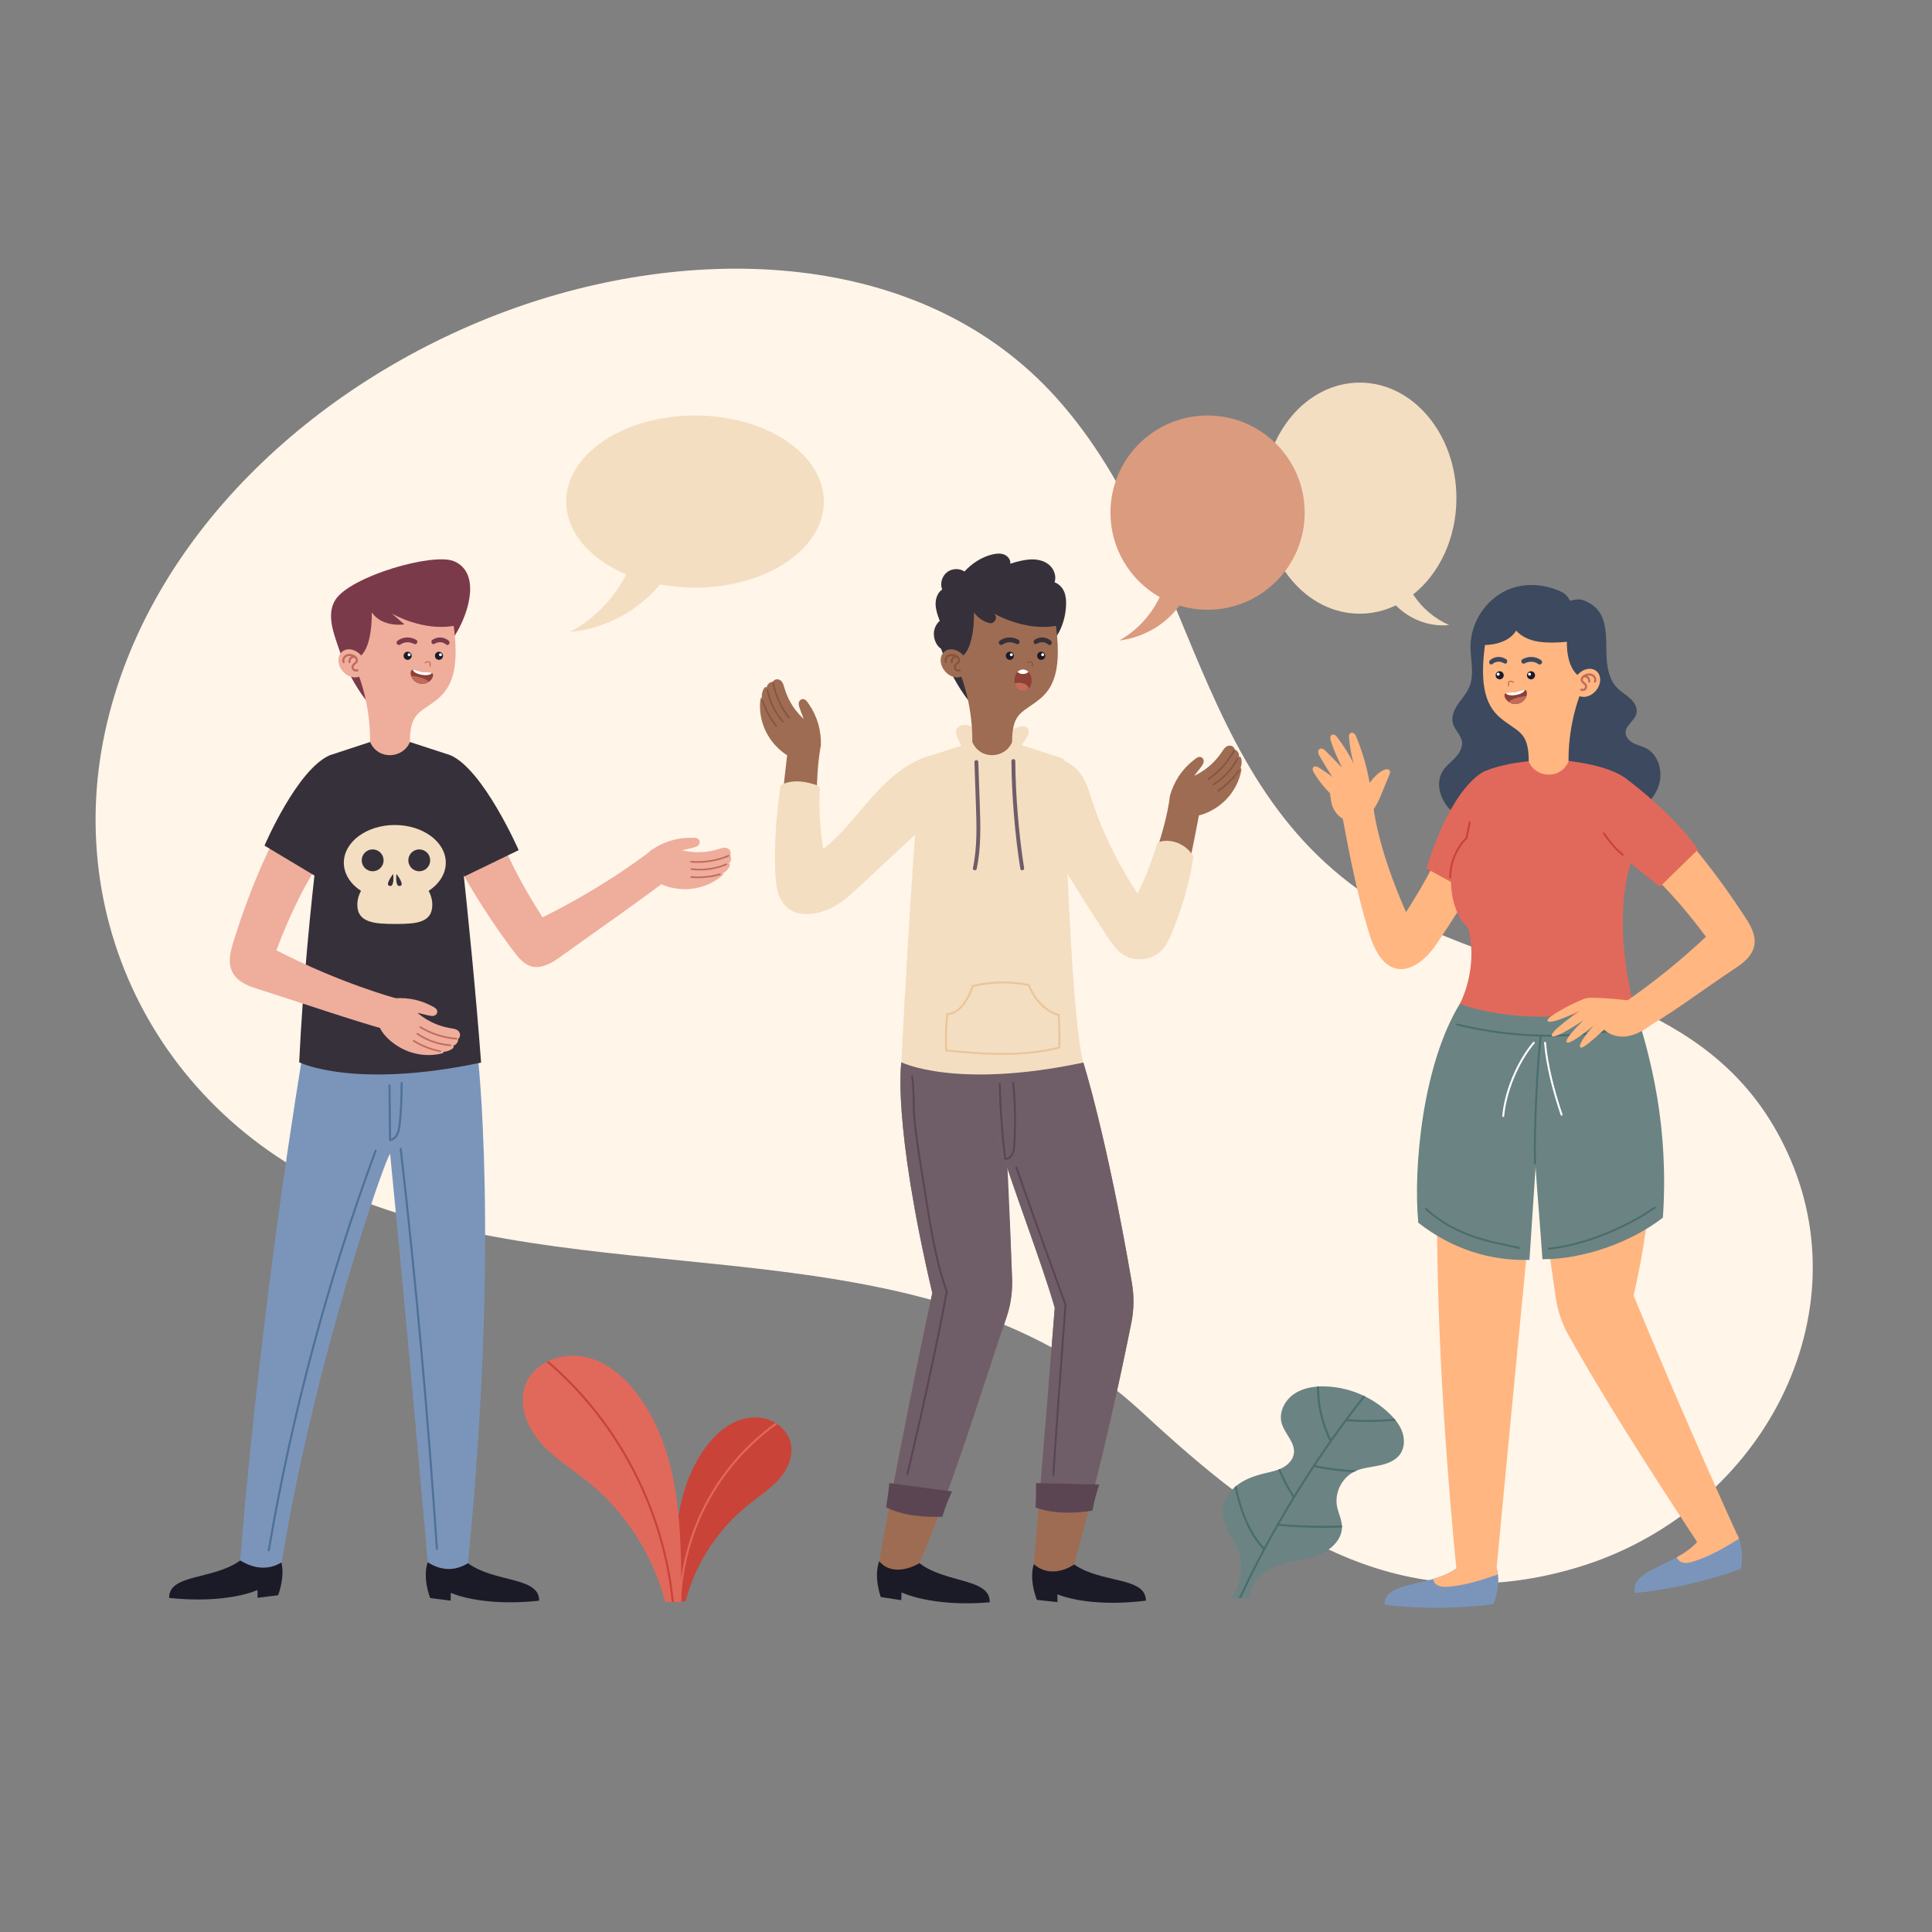 <?xml version="1.0" encoding="utf-8"?>
<!-- Generator: Adobe Illustrator 27.5.0, SVG Export Plug-In . SVG Version: 6.00 Build 0)  -->
<svg version="1.1" xmlns="http://www.w3.org/2000/svg" xmlns:xlink="http://www.w3.org/1999/xlink" x="0px" y="0px"
	 viewBox="0 0 500 500" style="enable-background:new 0 0 500 500;" xml:space="preserve">
<rect x="0" y="0" width="500" height="500" fill="#808080" stroke="none"/>
<!-- <g id="BACKGROUND">
	<rect style="fill:#FFFFFF;" width="500" height="500"/>
</g> -->
<g id="OBJECTS">
	<path style="fill:#FFF5E9;" d="M426.618,262.599c-17.136-8.572-37.198-13.513-56.756-22.039
		c-62.571-27.276-56.903-93.61-96.514-137.654C238.329,63.97,178.828,62.811,130.98,80.532C81,99.043,38.187,139.135,27.254,189.057
		C15.78,241.451,44.142,294.483,99.891,313.014c64.458,21.426,143.215,3.897,195.67,52.461
		c31.362,29.035,64.617,54.432,112.355,40.27c46.87-13.905,73.821-63.359,55.367-105.905
		C455.1,280.975,442.045,270.316,426.618,262.599z"/>
	<g>
		<g>
			<g>
				<path style="fill:#1B1B28;" d="M121.11,404.562c6.901,5.07,18.525,3.429,18.414,9.704c-15.205,1.616-22.857-2.042-22.857-2.042
					l-0.036,2.017l-5.305-0.671c0,0-2.055-5.117-0.633-9.264L121.11,404.562z"/>
				<path style="fill:#1B1B28;" d="M62.187,403.837c-6.901,5.07-18.524,3.429-18.414,9.704c15.205,1.616,22.857-2.042,22.857-2.042
					l0.036,2.017l5.305-0.671c0,0,2.055-5.117,0.633-9.264L62.187,403.837z"/>
				<path style="fill:#7B95BA;" d="M100.966,298.657c4.935,50.024,9.727,105.649,9.727,105.649
					c3.474,2.221,6.946,2.357,10.417,0.256c8.297-83.929,2.419-132.475,2.419-132.475l-21.352-0.34 M102.177,271.747l-23.613-0.376
					c-12.063,73.286-16.378,132.467-16.378,132.467c3.512,2.196,7.301,2.594,10.732,0.468
					c8.598-53.037,27.168-105.678,28.048-105.649"/>
				<g>
					<path style="fill:#4F7099;" d="M69.557,401.495c-0.015,0-0.03-0.001-0.045-0.004c-0.146-0.024-0.243-0.162-0.219-0.308
						c5.98-35.191,15.29-70.008,27.671-103.486c0.051-0.138,0.205-0.209,0.344-0.158c0.138,0.051,0.209,0.205,0.158,0.344
						c-12.369,33.447-21.67,68.232-27.644,103.39C69.798,401.403,69.685,401.495,69.557,401.495z"/>
					<path style="fill:#4F7099;" d="M100.953,295.351c-0.059,0-0.117-0.02-0.164-0.056c-0.064-0.05-0.102-0.126-0.103-0.208
						l-0.157-14.192c-0.002-0.148,0.117-0.269,0.264-0.271c0.001,0,0.002,0,0.003,0c0.146,0,0.266,0.118,0.267,0.264l0.153,13.832
						c0.588-0.229,1.052-0.673,1.354-1.299c0.36-0.747,0.487-1.609,0.587-2.428c0.428-3.542,0.48-7.174,0.53-10.686
						c0.002-0.146,0.121-0.263,0.268-0.263c0.001,0,0.003,0,0.004,0c0.148,0.002,0.266,0.123,0.264,0.272
						c-0.051,3.526-0.103,7.172-0.535,10.743c-0.104,0.863-0.239,1.774-0.636,2.595c-0.422,0.875-1.145,1.474-2.036,1.689
						C100.995,295.349,100.974,295.351,100.953,295.351z"/>
					<path style="fill:#4F7099;" d="M113.066,401.111c-0.14,0-0.257-0.109-0.267-0.25c-2.29-34.426-5.439-69.258-9.358-103.529
						c-0.017-0.146,0.089-0.279,0.236-0.296c0.143-0.015,0.28,0.087,0.296,0.235c3.92,34.28,7.07,69.12,9.361,103.554
						c0.01,0.147-0.102,0.275-0.249,0.284C113.078,401.111,113.072,401.111,113.066,401.111z"/>
				</g>
			</g>
			<g>
				<g>
					<g>
						<g>
							<path style="fill:#EFAD9C;" d="M140.419,237.402c-5.093-7.872-9.828-16.632-12.588-25.215l-19.678-14.531
								c0,0,3.311,19.625,24.312,47.928c2.902,3.912,5.558,7.113,12.414,2.15c9.54-6.905,22.396-15.76,29.392-21.301l-5.384-6.601
								C168.888,219.832,157.318,229.08,140.419,237.402"/>
						</g>
						<g>
							<path style="fill:#EFAD9C;" d="M168.375,220.155c-0.286,0.206-0.243,0.538-0.062,0.751c-0.027,0.049-0.055,0.097-0.068,0.16
								c-0.475,2.253-0.812,4.907,1.086,6.605c1.537,1.376,3.87,2.028,5.832,2.307c4.194,0.596,8.574-0.625,11.809-3.438
								c0.17-0.148,0.205-0.343,0.166-0.521c0.735-0.467,1.36-1.075,1.722-1.912c0.121-0.281-0.006-0.515-0.203-0.639
								c0.121-0.131,0.232-0.268,0.32-0.42c0.32-0.551,0.303-1.203,0.014-1.693c0.188-0.471,0.165-1-0.225-1.441
								c-0.766-0.866-1.88-0.467-2.794-0.176c-1.196,0.381-2.432,0.625-3.68,0.742c-1.928,0.18-3.877,0.033-5.766-0.415
								c0.304-0.078,0.609-0.155,0.913-0.233c0.905-0.231,1.908-0.371,2.775-0.725c0.636-0.26,1.135-0.99,0.736-1.685
								c-0.392-0.683-1.367-0.6-2.013-0.612C175.164,216.739,171.456,217.934,168.375,220.155z"/>
							<g>
								<path style="fill:#C16B5B;" d="M188.789,221.447c0.011,0.093-0.04,0.185-0.129,0.222c-3.09,1.292-6.488,1.835-9.826,1.572
									c-0.116-0.01-0.197-0.119-0.196-0.23c0.009-0.117,0.112-0.205,0.23-0.195c3.27,0.258,6.599-0.275,9.626-1.54
									c0.109-0.046,0.234,0.005,0.279,0.114C188.782,221.41,188.787,221.428,188.789,221.447z"/>
								<path style="fill:#C16B5B;" d="M188.178,223.661c0.011,0.092-0.039,0.184-0.129,0.222c-2.879,1.217-6.038,1.645-9.136,1.239
									c-0.117-0.015-0.196-0.118-0.183-0.24c0.015-0.117,0.123-0.199,0.24-0.183c3.022,0.396,6.105-0.022,8.915-1.209
									c0.108-0.046,0.233,0.005,0.279,0.114C188.171,223.623,188.176,223.642,188.178,223.661z"/>
								<path style="fill:#C16B5B;" d="M186.514,226.262c0.005,0.096-0.058,0.188-0.155,0.215c-2.434,0.689-4.946,0.927-7.468,0.709
									c-0.116-0.01-0.205-0.106-0.194-0.231c0.011-0.117,0.114-0.204,0.231-0.194c2.469,0.215,4.93-0.019,7.315-0.693
									c0.113-0.033,0.231,0.034,0.263,0.147C186.511,226.229,186.513,226.246,186.514,226.262z"/>
							</g>
						</g>
					</g>
					<path style="fill:#36303A;" d="M116.557,195.443c8.529,3.692,17.674,24.574,17.674,24.574l-14.122,6.843
						C117.242,214.911,115.43,203.888,116.557,195.443z"/>
				</g>
				<g>
					<path style="fill:#36303A;" d="M106.08,192.027l10.477,3.417c0,0,5.383,44.916,7.947,79.55
						c-32.991,6.976-47.075-0.076-47.075-0.076c1.961-40.781,7.947-79.474,7.947-79.474l10.407-3.417H106.08z"/>
					<path style="fill:#F3DEC1;" d="M115.371,223.271c0-5.391-5.907-9.761-13.194-9.761c-7.287,0-13.194,4.37-13.194,9.761
						c0,2.901,1.721,5.499,4.437,7.287c-0.599,1.094-0.944,2.314-0.944,3.606c0,4.653,4.513,4.957,9.87,4.957
						c5.357,0,9.531-0.305,9.531-4.957c0-1.292-0.345-2.512-0.944-3.606C113.65,228.771,115.371,226.173,115.371,223.271z"/>
					<g>
						<path style="fill:#36303A;" d="M99.271,222.654c0,1.563-1.267,2.83-2.83,2.83c-1.563,0-2.83-1.267-2.83-2.83
							c0-1.563,1.267-2.83,2.83-2.83C98.004,219.824,99.271,221.091,99.271,222.654z"/>
						<path style="fill:#36303A;" d="M105.674,222.654c0,1.563,1.267,2.83,2.83,2.83c1.563,0,2.83-1.267,2.83-2.83
							c0-1.563-1.267-2.83-2.83-2.83C106.941,219.824,105.674,221.091,105.674,222.654z"/>
						<path style="fill:#36303A;" d="M101.756,226.178c0,0,0.367,3.116-0.729,3.116C99.271,229.294,101.756,226.178,101.756,226.178
							z"/>
						<path style="fill:#36303A;" d="M102.598,226.178c0,0-0.367,3.116,0.729,3.116
							C105.084,229.294,102.598,226.178,102.598,226.178z"/>
					</g>
				</g>
				<g>
					<g>
						<g>
							<path style="fill:#EFAD9C;" d="M100.715,258.523c-0.349,0.055-0.46,0.37-0.395,0.642c-0.046,0.031-0.093,0.062-0.133,0.112
								c-1.44,1.796-2.939,4.013-2.011,6.385c0.751,1.921,2.539,3.556,4.164,4.689c3.474,2.424,7.934,3.311,12.09,2.259
								c0.219-0.055,0.338-0.214,0.383-0.39c0.866-0.086,1.699-0.345,2.399-0.93c0.235-0.196,0.227-0.462,0.107-0.662
								c0.167-0.062,0.327-0.135,0.475-0.231c0.535-0.347,0.813-0.937,0.777-1.504c0.381-0.335,0.599-0.818,0.45-1.387
								c-0.293-1.118-1.467-1.265-2.414-1.417c-1.24-0.199-2.452-0.539-3.619-0.998c-1.802-0.709-3.475-1.72-4.959-2.971
								c0.307,0.068,0.614,0.136,0.92,0.204c0.912,0.202,1.87,0.53,2.804,0.605c0.685,0.055,1.459-0.372,1.417-1.172
								c-0.042-0.787-0.95-1.152-1.52-1.454C108.315,258.537,104.467,257.931,100.715,258.523z"/>
							<g>
								<path style="fill:#C16B5B;" d="M118.351,268.886c-0.032,0.088-0.119,0.147-0.215,0.14c-3.34-0.241-6.618-1.289-9.478-3.03
									c-0.099-0.062-0.123-0.195-0.071-0.293c0.061-0.1,0.192-0.132,0.293-0.071c2.802,1.706,6.013,2.732,9.286,2.969
									c0.118,0.008,0.206,0.11,0.198,0.227C118.362,268.849,118.358,268.868,118.351,268.886z"/>
								<path style="fill:#C16B5B;" d="M116.807,270.586c-0.031,0.087-0.118,0.147-0.215,0.14c-3.119-0.213-6.131-1.256-8.713-3.016
									c-0.097-0.066-0.122-0.194-0.056-0.297c0.066-0.097,0.199-0.122,0.297-0.056c2.518,1.717,5.458,2.735,8.502,2.943
									c0.117,0.008,0.205,0.11,0.198,0.227C116.818,270.548,116.814,270.568,116.807,270.586z"/>
								<path style="fill:#C16B5B;" d="M114.149,272.156c-0.04,0.088-0.137,0.141-0.235,0.121c-2.483-0.483-4.833-1.404-6.984-2.737
									c-0.099-0.061-0.135-0.187-0.069-0.294c0.062-0.1,0.194-0.13,0.294-0.069c2.107,1.306,4.408,2.207,6.841,2.681
									c0.115,0.022,0.191,0.134,0.168,0.25C114.161,272.126,114.155,272.142,114.149,272.156z"/>
							</g>
						</g>
						<g>
							<path style="fill:#EFAD9C;" d="M71.523,245.931c3.303-8.775,7.533-17.79,12.794-25.11l-0.012-24.461
								c0,0-13.813,14.328-24.09,48.04c-1.42,4.659-1.434,9.003,5.65,11.261c11.221,3.576,25.987,8.642,34.601,10.974l2.108-8.253
								C102.574,258.382,88.26,254.575,71.523,245.931"/>
						</g>
					</g>
					<path style="fill:#36303A;" d="M85.376,195.443c-8.529,3.692-16.922,23.403-16.922,23.403l13.37,8.014
						C88.362,218.241,88.068,207.257,85.376,195.443z"/>
				</g>
			</g>
			<g>
				<path style="fill:#7B3A4A;" d="M87.712,167.914c1.423,4.188,3.401,8.197,5.924,11.834c0.89,1.283,1.993,2.834,3.727,2.867
					c1.883,0.036,2.98-1.57,3.854-2.996c4.004-6.54,12.376-8.578,16.472-15.09c4.041-6.426,6.541-16.452-0.204-19.288
					c-5.448-2.29-26.847,3.917-30.698,10.01C84.408,159.014,86.358,163.928,87.712,167.914z"/>
				<path style="fill:#EFAD9C;" d="M94.459,156.584c4.648-8.522,21.001-5.613,22.272,1.162c2.615,13.937,0.63,19.658-3.244,22.95
					c-4.482,3.81-7.408,3.325-7.408,11.33c-1.695,4.261-8.199,4.842-10.297,0c0.129-10.604-3.51-18.64-3.51-18.64
					S92.543,160.098,94.459,156.584z"/>
				<path style="fill:#7B3A4A;" d="M96.202,158.472c2.808,4.048,8.457,3.115,8.457,3.115l-3.26-2.808c0,0,8.07,4.777,16.402,3.122
					c0,0,1.223-3.058-2.522-8.158c-2.395-3.262-9.361-4.067-15.3-2.97c-5.939,1.098-8.522,3.68-8.715,7.941
					c-0.194,4.261-0.627,9.581-0.627,9.581l2.305,1.758C96.557,167.642,96.202,158.472,96.202,158.472z"/>
				<g>
					<g>
						<path style="fill:#1B1B28;" d="M104.448,169.722c0,0.579,0.469,1.049,1.048,1.049c0.579,0,1.049-0.469,1.049-1.049
							c0-0.579-0.469-1.048-1.049-1.048C104.918,168.673,104.448,169.143,104.448,169.722z"/>
						<path style="fill:#FFFFFF;" d="M105.497,169.435c0,0.212,0.172,0.384,0.384,0.384c0.212,0,0.384-0.172,0.384-0.384
							c0-0.212-0.172-0.384-0.384-0.384C105.669,169.051,105.497,169.223,105.497,169.435z"/>
					</g>
					<g>
						<path style="fill:#1B1B28;" d="M112.558,169.722c0,0.579,0.469,1.049,1.048,1.049c0.579,0,1.049-0.469,1.049-1.049
							c0-0.579-0.47-1.048-1.049-1.048C113.027,168.673,112.558,169.143,112.558,169.722z"/>
						<path style="fill:#FFFFFF;" d="M113.606,169.435c0,0.212,0.172,0.384,0.384,0.384c0.212,0,0.384-0.172,0.384-0.384
							c0-0.212-0.172-0.384-0.384-0.384C113.778,169.051,113.606,169.223,113.606,169.435z"/>
					</g>
					<path style="fill:#7B3A4A;" d="M111.856,165.617c1.317-0.917,3.028-0.864,4.269,0.209c0.232,0.201,0.273,0.605,0.096,0.867
						c-0.18,0.267-0.523,0.312-0.756,0.11c-0.509-0.44-1.158-0.639-1.792-0.593c-0.32,0.024-0.637,0.109-0.931,0.256
						c-0.261,0.13-0.514,0.355-0.807,0.187c-0.07-0.04-0.13-0.099-0.177-0.17C111.595,166.242,111.606,165.791,111.856,165.617z"/>
					<path style="fill:#7B3A4A;" d="M107.769,165.617c-1.51-0.917-3.472-0.864-4.895,0.209c-0.267,0.201-0.313,0.605-0.111,0.867
						c0.207,0.267,0.6,0.312,0.867,0.11c0.584-0.44,1.328-0.631,2.053-0.583c0.367,0.025,0.73,0.109,1.069,0.251
						c0.299,0.126,0.593,0.348,0.926,0.181c0.08-0.04,0.149-0.099,0.203-0.17C108.068,166.242,108.056,165.791,107.769,165.617z"/>
					<path style="fill:#C16B5B;" d="M111.255,172.565c0.059,0,0.114-0.039,0.132-0.099c0.259-0.894-0.044-1.198-0.345-1.295
						c-0.305-0.097-0.67-0.019-1.086,0.238c-0.064,0.04-0.084,0.124-0.044,0.189c0.041,0.064,0.126,0.083,0.189,0.044
						c0.343-0.212,0.632-0.283,0.857-0.21c0.27,0.087,0.326,0.409,0.166,0.958c-0.021,0.072,0.021,0.148,0.094,0.17
						C111.229,172.564,111.243,172.565,111.255,172.565z"/>
					<g>
						<path style="fill:#8E4136;" d="M106.469,173.517c0.474-0.602,1.506,0.172,2.801,0.397s2.527-0.155,2.771,0.571
							c0.308,0.918-1.172,2.812-3.294,2.443C106.624,176.559,105.869,174.277,106.469,173.517z"/>
						<path style="fill:#C16B5B;" d="M106.409,174.936c0.414,0.019,0.853,0.061,1.31,0.141c1.507,0.262,2.744,0.796,3.269,1.345
							c-0.58,0.406-1.348,0.661-2.242,0.506C107.471,176.706,106.7,175.794,106.409,174.936z"/>
						<path style="fill:#FFFFFF;" d="M109.143,174.641c-1.156-0.201-2.091-0.646-2.342-1.332c0.547-0.117,1.422,0.423,2.468,0.604
							c1.047,0.182,2.051-0.031,2.527,0.263C111.33,174.739,110.3,174.842,109.143,174.641z"/>
					</g>
				</g>
				<g>
					<path style="fill:#EFAD9C;" d="M88.686,173.693c1.402,1.672,3.614,2.125,4.941,1.012c1.327-1.113,1.266-3.37-0.136-5.041
						c-1.402-1.672-3.614-2.125-4.94-1.012C87.224,169.764,87.285,172.021,88.686,173.693z"/>
					<path style="fill:#C16B5B;" d="M89.466,169.469c0.596-0.315,1.391-0.301,2.125,0.041c0.366,0.17,0.631,0.377,0.813,0.632
						c0.24,0.338,0.306,0.763,0.173,1.108c-0.118,0.31-0.365,0.511-0.584,0.688c-0.158,0.128-0.307,0.25-0.392,0.395
						c-0.129,0.223-0.097,0.535,0.076,0.725c0.173,0.19,0.48,0.252,0.714,0.144c0.138-0.064,0.3-0.003,0.364,0.134
						c0.063,0.137,0.004,0.3-0.134,0.364c-0.15,0.07-0.313,0.103-0.477,0.103c-0.325,0-0.651-0.132-0.873-0.376
						c-0.333-0.367-0.393-0.942-0.144-1.369c0.134-0.231,0.339-0.397,0.519-0.544c0.181-0.147,0.351-0.286,0.418-0.46
						c0.067-0.174,0.024-0.407-0.109-0.595c-0.054-0.076-0.127-0.144-0.208-0.21c-0.272-0.002-0.613,0.081-0.785,0.269
						c-0.194,0.212-0.285,0.52-0.239,0.803c0.025,0.149-0.076,0.29-0.226,0.315c-0.015,0.003-0.03,0.004-0.045,0.004
						c-0.132,0-0.248-0.095-0.27-0.23c-0.075-0.451,0.065-0.922,0.375-1.261c0.115-0.126,0.259-0.211,0.41-0.28
						c-0.453-0.122-0.9-0.098-1.247,0.085c-0.429,0.226-0.752,0.811-0.532,1.287c0.063,0.138,0.003,0.3-0.134,0.364
						c-0.137,0.063-0.3,0.004-0.364-0.134C88.372,170.777,88.726,169.861,89.466,169.469z"/>
				</g>
			</g>
		</g>
		<path style="fill:#F3DEC1;" d="M179.87,107.532c-18.413,0-33.339,9.974-33.339,22.277c0,7.935,6.214,14.896,15.562,18.843
			c-3.21,6.247-8.306,11.519-14.478,14.876c8.963-0.778,17.46-5.363,23.188-12.282c2.884,0.544,5.923,0.841,9.067,0.841
			c18.413,0,33.339-9.974,33.339-22.277C213.209,117.506,198.283,107.532,179.87,107.532z"/>
	</g>
	<g>
		<path style="fill:#F3DEC1;" d="M365.723,153.847c6.746-5.356,11.196-14.518,11.196-24.925c0-16.515-11.198-29.903-25.012-29.903
			c-13.813,0-25.011,13.388-25.011,29.903c0,16.515,11.198,29.902,25.011,29.902c3.297,0,6.442-0.77,9.325-2.156
			c3.602,3.626,8.681,5.633,13.798,5.084C371.242,160.106,367.976,157.306,365.723,153.847z"/>
		<g>
			<path style="fill:#3C495E;" d="M389.981,152.732c-5.502,2.498-9.32,8.33-9.409,14.372c-0.054,3.63,1.093,7.45-0.349,10.782
				c-0.701,1.62-1.947,2.93-2.936,4.392c-0.989,1.462-1.744,3.267-1.271,4.967c0.474,1.703,2.092,2.965,2.345,4.715
				c0.223,1.544-0.692,3.029-1.768,4.158c-1.076,1.129-2.365,2.082-3.199,3.4c-2.108,3.331-0.525,8.001,2.491,10.539
				c3.016,2.538,7.05,3.439,10.932,4.122c11.385,2.002,23.638,2.711,33.998-2.417c3.485-1.725,6.804-4.261,8.259-7.867
				s0.429-8.393-3.01-10.207c-1.054-0.556-2.246-0.806-3.307-1.347c-1.062-0.541-2.041-1.513-2.059-2.704
				c-0.03-1.945,2.361-3.095,2.818-4.986c0.341-1.409-0.5-2.854-1.562-3.84c-1.063-0.987-2.365-1.695-3.383-2.728
				c-2.291-2.325-2.763-5.858-2.835-9.121c-0.072-3.263,0.104-6.672-1.282-9.627c-0.942-2.006-2.922-3.493-5.081-4.103
				c-1.203-0.34-3.078,0.271-3.078,0.271s-0.514-1.532-2.226-2.342C399.686,151.086,394.414,150.719,389.981,152.732z"/>
			<g>
				<g>
					<path style="fill:#FFB681;" d="M374.128,273.345h26.684l-3.775,31.585c-4.935,50.024-9.722,100.924-9.722,100.924
						c-3.474,2.221-6.951,2.177-10.422,0.077C367.639,309.968,374.128,273.345,374.128,273.345z"/>
					<g>
						<path style="fill:#7B95BA;" d="M386.523,415.109c0,0-13.031,2.086-28.213,0.203c0-4.665,6.409-4.847,12.571-6.665
							c2.129-0.621,4.226-1.444,6.013-2.718l10.421-0.075c0.171,0.524,0.289,1.059,0.353,1.605
							C388.16,411.225,386.523,415.109,386.523,415.109z"/>
						<path style="fill:#FFB681;" d="M387.668,407.459c-4.034,1.423-8.409,2.803-12.678,3.167c-1.059,0.096-2.193,0.118-3.092-0.439
							c-0.535-0.321-0.931-0.931-1.016-1.541c2.129-0.621,4.226-1.444,6.013-2.718c3.487-0.599,6.961-0.658,10.421-0.075
							C387.486,406.378,387.604,406.913,387.668,407.459z"/>
					</g>
				</g>
				<g>
					<path style="fill:#FFB681;" d="M422.774,335.312c11.166-48.848-1.898-62.948-1.898-62.948h-27.343
						c0,0,3.556,24.977,9.103,63.477c0.491,3.41,1.612,6.704,3.297,9.71c8.966,15.993,20.186,33.636,33.287,53.52
						c3.686,1.333,8.115,1.25,10.156-2.333C449.376,396.739,436.556,368.727,422.774,335.312z"/>
					<g>
						<path style="fill:#7B95BA;" d="M450.611,405.945c0,0-12.269,4.863-27.498,6.317c-1.012-4.554,5.205-6.121,10.827-9.233
							c1.944-1.068,3.812-2.326,5.28-3.957l10.157-2.333c0.281,0.475,0.512,0.971,0.693,1.49
							C451.366,401.798,450.611,405.945,450.611,405.945z"/>
						<path style="fill:#FFB681;" d="M450.069,398.229c-3.629,2.264-7.602,4.56-11.69,5.841c-1.013,0.324-2.115,0.59-3.113,0.242
							c-0.592-0.197-1.111-0.707-1.326-1.284c1.944-1.068,3.812-2.326,5.28-3.957c3.274-1.341,6.653-2.152,10.157-2.333
							C449.657,397.213,449.888,397.71,450.069,398.229z"/>
					</g>
				</g>
				<g>
					<path style="fill:#6B8383;" d="M422.458,258.997c5.043,14.902,9.465,33.171,7.898,56.119
						c-8.219,6.433-20.738,10.838-31.175,10.769c-0.557-8.187-1.223-15.714-1.78-23.901c-0.491,8.095-1.088,15.98-1.579,24.076
						c-10.057,0.308-20.068-2.79-28.767-9.62c-1.353-14.142,1.114-40.983,10.782-56.701
						C393.149,257.559,407.075,257.391,422.458,258.997z"/>
					<g>
						
							<path style="fill:none;stroke:#4A6D6C;stroke-width:0.5;stroke-linecap:round;stroke-linejoin:round;stroke-miterlimit:10;" d="
							M400.812,323.165c9.173-0.923,19.855-5.402,27.445-10.635"/>
						
							<path style="fill:none;stroke:#4A6D6C;stroke-width:0.5;stroke-linecap:round;stroke-linejoin:round;stroke-miterlimit:10;" d="
							M369.024,312.862c8.116,7.391,17.34,8.578,24.138,10.097"/>
						
							<path style="fill:none;stroke:#4A6D6C;stroke-width:0.5;stroke-linecap:round;stroke-linejoin:round;stroke-miterlimit:10;" d="
							M377.14,265.146c14.872,3.655,30.585,3.839,45.539,0.532"/>
						
							<path style="fill:none;stroke:#4A6D6C;stroke-width:0.5;stroke-linecap:round;stroke-linejoin:round;stroke-miterlimit:10;" d="
							M397.283,301.111c-0.323-6.831,0.522-25.983,1.447-32.758"/>
					</g>
					<g>
						
							<path style="fill:none;stroke:#FFFFFF;stroke-width:0.5;stroke-linecap:round;stroke-linejoin:round;stroke-miterlimit:10;" d="
							M396.943,269.865c-4.141,4.888-7.35,12.583-7.91,18.965"/>
						
							<path style="fill:none;stroke:#FFFFFF;stroke-width:0.5;stroke-linecap:round;stroke-linejoin:round;stroke-miterlimit:10;" d="
							M399.86,269.865c0.462,5.933,2.361,12.979,4.279,18.613"/>
					</g>
				</g>
			</g>
			<g>
				<g>
					<g>
						<g>
							<path style="fill:#FFB681;" d="M354.405,241.73c-4.081-13.12-5.993-25.658-7.46-32.69l8.428-0.667
								c0,0,0.863,10.46,8.509,27.675c5.093-7.872,9.828-16.632,12.588-25.215l16.303-4.111c0,0-3.584,11.866-21.146,37.783
								C367.055,251.252,358.676,255.464,354.405,241.73z"/>
						</g>
						<path style="fill:#FFB681;" d="M344.195,205.297c-1.591-1.576-2.982-3.353-4.13-5.276c-0.142-0.238-0.283-0.484-0.331-0.757
							c-0.048-0.273,0.013-0.581,0.222-0.763c0.385-0.336,0.98-0.084,1.412,0.189c1.169,0.74,2.397,1.509,3.438,2.422
							c-1.116-1.784-2.232-3.569-3.274-5.397c-0.168-0.295-0.338-0.6-0.386-0.937s0.049-0.715,0.326-0.912
							c0.267-0.189,0.639-0.167,0.936-0.029c0.296,0.138,0.534,0.374,0.765,0.605c1.388,1.39,2.749,2.809,4.137,4.199
							c-1.078-2.251-2.16-4.513-2.884-6.902c-0.085-0.281-0.166-0.571-0.142-0.863c0.024-0.292,0.173-0.592,0.439-0.716
							c0.254-0.119,0.564-0.054,0.8,0.097c0.237,0.151,0.415,0.376,0.586,0.598c1.634,2.125,3.051,4.387,4.23,6.794
							c-0.622-2.189-1.026-4.44-1.205-6.709c-0.035-0.445-0.019-0.979,0.357-1.218c0.306-0.195,0.73-0.085,1,0.157
							c0.27,0.243,0.419,0.588,0.557,0.923c1.565,3.794,2.711,7.76,3.409,11.804c1.033-1.358,2.201-2.705,3.772-3.372
							c0.488-0.207,1.173-0.274,1.437,0.186c0.187,0.324,0.048,0.731-0.094,1.077c-0.602,1.472-1.204,2.945-1.806,4.417
							c-0.573,1.4-1.15,2.81-1.975,4.078c-0.825,1.268-1.921,2.4-3.297,3.03c-1.633,0.747-3.639,0.699-5.169-0.241
							c-1.03-0.633-1.807-1.624-2.325-2.716C344.48,207.971,344.371,206.492,344.195,205.297z"/>
					</g>
					<path style="fill:#E1695B;" d="M384.672,199.435c0,0-8.282,2.234-15.514,25.322l13.937,7.687
						C383.095,232.445,384.801,208.38,384.672,199.435z"/>
				</g>
				<g>
					<g>
						<g>
							<g>
								<path style="fill:#E1695B;" d="M377.837,259.741c2.793,1.423,23.414,7.245,44.622-0.743
									c-5.471-24.273-0.167-36.208-0.156-36.208c-0.406-13.31-0.888-20.628-0.728-20.692c-4.432-4.009-14.694-5.029-14.694-5.029
									c-3.809-0.685-10.395-0.224-13.016,0.15c-0.118,0.011-0.214,0.021-0.31,0.043c-1.006,0.128-2.011,0.278-3.006,0.471
									l-3.028,0.717c-2.332,0.653-4.173,1.455-4.772,2.215c-1.145,1.637-1.979,6.815-2.964,15.567
									c-2.675,3.531-4.247,7.735-4.247,12.186c0,2.878,0.653,5.852,2.097,8.816c0,0,0.011,0,0.011,0.011
									c0.471,0.963,1.663,2.131,2.369,3.061C381.659,246.703,380.629,254.106,377.837,259.741z"/>
							</g>
						</g>
					</g>
					<g>
						
							<path style="fill:none;stroke:#C94339;stroke-width:0.5;stroke-linecap:round;stroke-linejoin:round;stroke-miterlimit:10;" d="
							M375.31,227.083c0.016-3.786,1.571-7.544,4.236-10.233c0.238-1.348,0.58-2.707,0.819-4.055"/>
						
							<path style="fill:none;stroke:#C94339;stroke-width:0.5;stroke-linecap:round;stroke-linejoin:round;stroke-miterlimit:10;" d="
							M419.974,221.216c-1.838-1.369-3.592-3.651-4.903-5.532"/>
					</g>
				</g>
				<g>
					<g>
						<g>
							<path style="fill:#FFB681;" d="M441.5,242.432c-5.589-7.528-12.136-15.032-19.208-20.622l-4.079-21.137
								c0,0,14.583,7.592,33.737,37.176c2.647,4.089,3.855,8.261-2.334,12.381c-9.804,6.525-14.681,10.42-22.321,15.032
								l-12.223-2.318C415.071,262.943,427.786,255.346,441.5,242.432"/>
						</g>
						<path style="fill:#FFB681;" d="M422.458,258.997c0,0-9.764-1.105-11.791-0.691c-2.026,0.415-10.592,4.852-10.179,5.849
							c0.549,1.325,8.383-2.579,8.383-2.579s-8.002,5.516-7.249,6.515c0.76,1.008,8.217-4.074,8.217-4.074s-5.135,4.866-4.362,5.729
							c0.758,0.846,6.941-4.301,6.941-4.301s-4.23,4.659-3.443,5.616c0.642,0.781,6.16-4.648,6.16-4.648s4.237,4.882,12.159-1.152
							L422.458,258.997z"/>
					</g>
					<path style="fill:#E1695B;" d="M421.575,202.097c0,0,11.177,8.209,17.895,17.744l-9.919,9.678l-8.837-7.214l-3.727-21.821
						l0.181-0.53L421.575,202.097z"/>
				</g>
			</g>
			<g>
				<path style="fill:#FFB681;" d="M407.26,161.626c-4.648-8.522-21.002-5.613-22.273,1.162c-2.615,13.937-0.629,19.658,3.244,22.95
					c4.483,3.81,7.408,3.325,7.408,11.33c1.695,4.261,8.199,4.842,10.297,0c-0.129-10.604,3.51-18.64,3.51-18.64
					S409.177,165.139,407.26,161.626z"/>
				<path style="fill:#3C495E;" d="M383.919,166.943c0,0-1.223-3.057,2.522-8.158c2.395-3.262,9.361-4.067,15.3-2.97
					c5.939,1.098,8.522,3.68,8.715,7.941c0.194,4.261,0.627,9.581,0.627,9.581l-2.305,1.758c-3.615-2.412-3.259-9.001-3.259-9.001
					c-2.269,0.233-4.851,0.311-7.112,0.006c-2.261-0.305-4.519-1.205-6.036-2.909C390.824,165.91,387.046,166.943,383.919,166.943z"
					/>
				<g>
					<g>
						<path style="fill:#1B1B28;" d="M397.271,174.764c0,0.579-0.469,1.049-1.048,1.049c-0.579,0-1.048-0.469-1.048-1.049
							c0-0.579,0.469-1.048,1.048-1.048C396.802,173.715,397.271,174.185,397.271,174.764z"/>
						<path style="fill:#FFFFFF;" d="M396.223,174.477c0,0.212-0.172,0.384-0.384,0.384c-0.212,0-0.384-0.172-0.384-0.384
							s0.172-0.384,0.384-0.384C396.051,174.093,396.223,174.265,396.223,174.477z"/>
					</g>
					<g>
						<path style="fill:#1B1B28;" d="M389.162,174.764c0,0.579-0.469,1.049-1.049,1.049c-0.579,0-1.048-0.469-1.048-1.049
							c0-0.579,0.469-1.048,1.048-1.048C388.692,173.715,389.162,174.185,389.162,174.764z"/>
						<path style="fill:#FFFFFF;" d="M388.113,174.477c0,0.212-0.172,0.384-0.384,0.384c-0.212,0-0.384-0.172-0.384-0.384
							s0.172-0.384,0.384-0.384C387.941,174.093,388.113,174.265,388.113,174.477z"/>
					</g>
					<path style="fill:#3C495E;" d="M389.864,170.659c-1.317-0.917-3.028-0.864-4.269,0.209c-0.232,0.201-0.273,0.605-0.096,0.867
						c0.181,0.267,0.523,0.312,0.756,0.11c0.509-0.441,1.158-0.64,1.792-0.593c0.32,0.024,0.637,0.109,0.931,0.256
						c0.261,0.13,0.514,0.355,0.807,0.187c0.07-0.04,0.13-0.099,0.177-0.17C390.124,171.283,390.114,170.833,389.864,170.659z"/>
					<path style="fill:#3C495E;" d="M393.951,170.659c1.51-0.917,3.472-0.864,4.895,0.209c0.266,0.201,0.313,0.605,0.11,0.867
						c-0.207,0.267-0.599,0.312-0.867,0.11c-0.584-0.44-1.328-0.631-2.053-0.583c-0.367,0.024-0.73,0.109-1.069,0.251
						c-0.299,0.126-0.593,0.348-0.926,0.181c-0.08-0.04-0.149-0.099-0.203-0.17C393.651,171.283,393.664,170.833,393.951,170.659z"
						/>
					<path style="fill:#C16B5B;" d="M390.465,177.607c-0.059,0-0.114-0.039-0.132-0.099c-0.26-0.894,0.044-1.198,0.345-1.295
						c0.305-0.097,0.67-0.019,1.086,0.238c0.064,0.04,0.084,0.124,0.044,0.189c-0.041,0.064-0.126,0.083-0.189,0.044
						c-0.343-0.212-0.632-0.283-0.857-0.21c-0.27,0.087-0.326,0.409-0.166,0.958c0.021,0.072-0.021,0.148-0.094,0.17
						C390.49,177.605,390.477,177.607,390.465,177.607z"/>
					<g>
						<path style="fill:#8E4136;" d="M394.975,178.739c-0.474-0.602-1.506,0.172-2.801,0.397c-1.295,0.225-2.527-0.155-2.771,0.571
							c-0.308,0.918,1.172,2.812,3.294,2.443S395.575,179.5,394.975,178.739z"/>
						<path style="fill:#C16B5B;" d="M395.035,180.159c-0.414,0.019-0.853,0.061-1.31,0.141c-1.507,0.262-2.744,0.796-3.27,1.345
							c0.58,0.406,1.348,0.661,2.242,0.506C393.973,181.929,394.745,181.017,395.035,180.159z"/>
						<path style="fill:#FFFFFF;" d="M392.301,179.864c1.156-0.201,2.091-0.646,2.342-1.332c-0.547-0.117-1.422,0.423-2.468,0.604
							s-2.051-0.032-2.527,0.263C390.115,179.961,391.145,180.064,392.301,179.864z"/>
					</g>
				</g>
				<g>
					<path style="fill:#FFB681;" d="M413.033,178.734c-1.402,1.672-3.614,2.125-4.941,1.012c-1.327-1.113-1.266-3.37,0.136-5.041
						c1.402-1.671,3.614-2.125,4.941-1.012C414.496,174.806,414.435,177.063,413.033,178.734z"/>
					<path style="fill:#C16B5B;" d="M412.254,174.511c-0.596-0.315-1.391-0.301-2.125,0.041c-0.366,0.17-0.631,0.377-0.813,0.632
						c-0.24,0.338-0.306,0.763-0.173,1.108c0.118,0.31,0.365,0.511,0.584,0.688c0.158,0.129,0.307,0.25,0.392,0.395
						c0.129,0.223,0.097,0.535-0.076,0.725c-0.173,0.19-0.48,0.252-0.714,0.144c-0.138-0.064-0.3-0.003-0.364,0.134
						c-0.063,0.137-0.004,0.3,0.134,0.364c0.15,0.07,0.314,0.103,0.477,0.103c0.325,0,0.651-0.132,0.873-0.376
						c0.333-0.367,0.393-0.942,0.144-1.37c-0.134-0.231-0.339-0.397-0.519-0.544c-0.181-0.147-0.352-0.286-0.418-0.46
						c-0.067-0.174-0.024-0.407,0.109-0.595c0.053-0.076,0.127-0.144,0.208-0.21c0.272-0.002,0.613,0.081,0.785,0.269
						c0.194,0.212,0.285,0.52,0.239,0.802c-0.025,0.149,0.077,0.29,0.226,0.315c0.015,0.003,0.03,0.004,0.045,0.004
						c0.132,0,0.248-0.095,0.27-0.229c0.075-0.451-0.065-0.922-0.375-1.261c-0.115-0.126-0.259-0.211-0.41-0.28
						c0.453-0.122,0.9-0.098,1.247,0.085c0.428,0.226,0.752,0.811,0.532,1.287c-0.063,0.137-0.003,0.3,0.134,0.364
						c0.137,0.063,0.3,0.004,0.364-0.134C413.347,175.819,412.993,174.903,412.254,174.511z"/>
				</g>
			</g>
		</g>
	</g>
	<g>
		<g>
			<g>
				<g>
					<g>
						<path style="fill:#1B1B28;" d="M237.949,404.548c6.779,5.232,18.438,3.866,18.179,10.137
							c-15.238,1.255-22.803-2.582-22.803-2.582l-0.083,2.016l-5.288-0.797c0,0-1.934-5.164-0.413-9.277L237.949,404.548z"/>
						<path style="fill:#9E6C52;" d="M241.279,334.645c-7.665,35.323-13.738,69.401-13.738,69.401
							c2.641,3.166,7.015,2.466,10.408,0.503c9.384-21.885,16.446-46.059,22.447-63.384c1.128-3.256,1.649-6.696,1.53-10.139
							c-1.339-38.875-4.757-58.262-4.757-58.262l-23.889,2.155C233.28,274.918,230.864,290.037,241.279,334.645"/>
					</g>
					<g>
						<g>
							<path style="fill:#6F5E68;" d="M258.933,272.604l-25.653,2.314c0,0-2.416,15.119,7.999,59.727
								c-4.22,19.449-7.955,38.508-10.462,51.721c4.333,1.342,8.807,2.159,13.323,2.633c6.421-17.225,11.654-34.544,16.256-47.834
								c1.128-3.256,1.649-6.696,1.53-10.139C260.587,292.15,258.933,272.604,258.933,272.604z"/>
							<path style="fill:#5B4553;" d="M229.332,390.089c0.352-2.078,0.626-4.17,0.819-6.269c5.451,0.701,10.778,1.474,16.228,2.175
								c-0.992,2.101-1.832,4.31-2.496,6.537C238.947,392.702,233.762,392.274,229.332,390.089z"/>
						</g>
						
							<path style="fill:none;stroke:#5B4553;stroke-width:0.5;stroke-linecap:round;stroke-linejoin:round;stroke-miterlimit:10;" d="
							M236.051,278.583c0.44,2.624,0.342,5.304,0.433,7.963c0.156,4.59,0.875,9.141,1.593,13.678
							c0.511,3.231,1.022,6.462,1.533,9.693c1.301,8.228,2.617,16.511,5.406,24.36c-2.954,15.824-6.485,31.54-10.171,47.209"/>
					</g>
				</g>
				<g>
					<g>
						<path style="fill:#1B1B28;" d="M277.977,404.87c6.989,4.95,18.582,3.106,18.58,9.382c-15.174,1.88-22.89-1.644-22.89-1.644
							l0,2.017l-5.316-0.579c0,0-2.144-5.08-0.794-9.252L277.977,404.87z"/>
						<path style="fill:#9E6C52;" d="M272.968,338.454c-2.824,36.034-5.41,66.341-5.41,66.341c3.045,2.78,7.268,2.237,10.42,0.075
							c6.342-22.952,11.208-44.561,14.813-62.538c0.677-3.378,0.729-6.857,0.147-10.253c-6.577-38.337-12.582-57.086-12.582-57.086
							l-22.186-1.181v20.498C261.869,306.944,269.431,326.127,272.968,338.454"/>
					</g>
					<g>
						<g>
							<path style="fill:#6F5E68;" d="M292.937,332.079c-6.577-38.338-12.582-57.086-12.582-57.086l-22.186-1.181v20.498
								c3.7,12.634,11.262,31.817,14.799,44.144c-1.477,18.84-2.887,36.103-3.898,48.299c4.493,0.245,8.978,0.658,13.472,0.868
								c4.175-16.481,7.562-31.894,10.249-45.289C293.468,338.954,293.52,335.475,292.937,332.079z"/>
							<path style="fill:#5B4553;" d="M267.992,390.141c0.122-2.104,0.164-4.213,0.126-6.321c5.495,0.098,10.874,0.281,16.369,0.379
								c-0.755,2.197-1.347,4.486-1.763,6.771C277.836,391.682,272.636,391.826,267.992,390.141z"/>
						</g>
						<g>
							
								<path style="fill:none;stroke:#5B4553;stroke-width:0.5;stroke-linecap:round;stroke-linejoin:round;stroke-miterlimit:10;" d="
								M258.724,280.478c0.154,6.489,0.622,12.97,1.402,19.414c0.783,0.165,1.469-0.485,1.856-1.185
								c0.388-0.7,0.458-1.526,0.51-2.325c0.353-5.384,0.262-10.798-0.274-16.167"/>
							
								<path style="fill:none;stroke:#5B4553;stroke-width:0.5;stroke-linecap:round;stroke-linejoin:round;stroke-miterlimit:10;" d="
								M263.044,302.134c4.069,11.853,12.71,35.506,12.71,35.506s-2.221,29.507-3.156,44.06"/>
						</g>
					</g>
				</g>
			</g>
			<g>
				<g>
					<g>
						<g>
							<path style="fill:#9E6C52;" d="M239.501,199.081l-7.659,2.462c-5.194,7.368-12.327,14.317-19.537,20.311
								c-2.161-18.713,0.135-28.953,0.135-28.953l-8.243-1.878c-0.698,7.15-2.614,19.687-2.633,33.427
								c-0.02,14.382,9.234,12.862,15.61,7.787c8.428-6.709,15.636-13.348,21.465-19.172
								C238.925,208.403,239.346,203.747,239.501,199.081z"/>
						</g>
						<g>
							<path style="fill:#9E6C52;" d="M209.353,182.26c-0.369-0.53-0.841-1.387-1.627-1.333c-0.799,0.054-1.13,0.875-0.992,1.548
								c0.187,0.918,0.628,1.83,0.939,2.71c0.104,0.296,0.209,0.593,0.313,0.889c-1.422-1.322-2.628-2.86-3.549-4.563
								c-0.597-1.103-1.081-2.266-1.429-3.472c-0.266-0.922-0.553-2.07-1.699-2.225c-0.583-0.079-1.036,0.196-1.323,0.614
								c-0.568,0.032-1.119,0.38-1.399,0.953c-0.077,0.158-0.13,0.327-0.172,0.5c-0.213-0.095-0.478-0.071-0.644,0.186
								c-0.495,0.766-0.652,1.624-0.633,2.494c-0.169,0.066-0.312,0.203-0.341,0.427c-0.541,4.252,0.878,8.573,3.704,11.728
								c1.322,1.475,3.161,3.053,5.159,3.566c2.466,0.634,4.486-1.121,6.095-2.768c0.045-0.046,0.07-0.096,0.095-0.145
								c0.278,0.032,0.578-0.117,0.59-0.469C212.575,189.104,211.507,185.357,209.353,182.26z"/>
							<g>
								<path style="fill:#87553E;" d="M200.021,176.646c-0.083,0.042-0.132,0.136-0.113,0.231c0.643,3.287,2.08,6.414,4.154,9.042
									c0.073,0.091,0.208,0.098,0.3,0.035c0.092-0.073,0.108-0.207,0.035-0.299c-2.032-2.575-3.439-5.638-4.07-8.859
									c-0.023-0.116-0.134-0.192-0.25-0.169C200.057,176.631,200.038,176.637,200.021,176.646z"/>
								<path style="fill:#87553E;" d="M198.52,178.384c-0.083,0.042-0.132,0.135-0.113,0.231c0.589,3.07,1.988,5.934,4.047,8.284
									c0.078,0.089,0.207,0.098,0.301,0.019c0.089-0.078,0.097-0.212,0.019-0.301c-2.009-2.292-3.375-5.088-3.949-8.084
									c-0.022-0.115-0.134-0.191-0.249-0.169C198.556,178.369,198.537,178.376,198.52,178.384z"/>
								<path style="fill:#87553E;" d="M197.283,181.213c-0.083,0.05-0.124,0.153-0.092,0.248c0.78,2.407,1.978,4.627,3.561,6.602
									c0.073,0.091,0.202,0.111,0.3,0.033c0.092-0.074,0.106-0.208,0.033-0.3c-1.551-1.934-2.724-4.109-3.489-6.467
									c-0.035-0.112-0.156-0.173-0.268-0.137C197.312,181.198,197.297,181.205,197.283,181.213z"/>
							</g>
						</g>
					</g>
					<path style="fill:#F3DEC1;" d="M241.226,195.443c-6.071,1.475-11.211,6.004-15.374,10.662
						c-4.163,4.658-7.885,9.797-12.835,13.609c-0.735-5.192-1.209-10.412-0.826-15.642c0.053-0.721-1.088-0.959-1.78-1.167
						c-2.751-0.826-5.88-1.109-8.372,0.321c-1.144,7.346-1.672,14.924-1.403,22.353c0.064,1.773,0.172,3.564,0.67,5.267
						c0.498,1.703,1.423,3.332,2.855,4.381c2.132,1.561,5.048,1.606,7.613,0.972c1.37-0.339,2.698-0.851,3.94-1.521
						c2.511-1.354,4.629-3.32,6.718-5.264c5.693-5.298,11.385-10.597,17.078-15.895c-0.133-2.098,0.038-4.315,0.274-6.404
						C240.214,203.327,240.798,199.233,241.226,195.443z"/>
				</g>
				<g>
					<g>
						<g>
							<path style="fill:#9E6C52;" d="M303.856,238.395c4.081-13.12,5.993-25.658,7.46-32.69l-8.562,0.358
								c0,0-0.729,9.434-8.375,26.65c-5.093-7.872-9.828-16.632-12.588-25.215l-20.618-14.531c0,0,7.899,22.285,25.461,48.203
								C291.206,247.916,299.585,252.128,303.856,238.395z"/>
						</g>
						<g>
							<path style="fill:#9E6C52;" d="M302.775,205.978c-0.093,0.34,0.148,0.571,0.423,0.624c0.009,0.055,0.018,0.11,0.047,0.167
								c1.044,2.052,2.448,4.33,4.991,4.46c2.06,0.106,4.286-0.851,5.988-1.865c3.639-2.168,6.283-5.868,7.035-10.089
								c0.039-0.222-0.056-0.395-0.198-0.509c0.278-0.825,0.384-1.69,0.14-2.57c-0.082-0.295-0.328-0.397-0.559-0.37
								c0.012-0.177,0.012-0.354-0.015-0.528c-0.097-0.63-0.519-1.127-1.051-1.327c-0.149-0.485-0.499-0.882-1.079-0.981
								c-1.139-0.193-1.757,0.817-2.285,1.617c-0.692,1.048-1.501,2.013-2.399,2.888c-1.388,1.35-2.997,2.459-4.749,3.296
								c0.188-0.252,0.376-0.503,0.564-0.755c0.56-0.748,1.253-1.486,1.705-2.307c0.332-0.602,0.262-1.483-0.485-1.773
								c-0.734-0.285-1.441,0.391-1.951,0.787C305.916,199.057,303.779,202.315,302.775,205.978z"/>
							<g>
								<path style="fill:#87553E;" d="M319.478,194.17c0.067,0.065,0.085,0.169,0.039,0.254c-1.594,2.945-3.899,5.501-6.662,7.391
									c-0.097,0.065-0.228,0.031-0.296-0.056c-0.066-0.097-0.041-0.23,0.056-0.296c2.707-1.852,4.965-4.356,6.527-7.241
									c0.056-0.104,0.185-0.143,0.289-0.086C319.449,194.145,319.464,194.157,319.478,194.17z"/>
								<path style="fill:#87553E;" d="M320.392,196.277c0.066,0.064,0.085,0.168,0.039,0.254c-1.478,2.755-3.668,5.071-6.334,6.7
									c-0.1,0.061-0.227,0.031-0.293-0.071c-0.061-0.1-0.029-0.232,0.071-0.293c2.602-1.589,4.739-3.849,6.181-6.537
									c0.055-0.103,0.185-0.142,0.288-0.087C320.362,196.251,320.378,196.264,320.392,196.277z"/>
								<path style="fill:#87553E;" d="M320.729,199.346c0.064,0.072,0.073,0.183,0.014,0.265c-1.462,2.064-3.268,3.827-5.368,5.239
									c-0.097,0.065-0.226,0.046-0.296-0.058c-0.065-0.098-0.039-0.23,0.058-0.296c2.057-1.383,3.826-3.109,5.259-5.131
									c0.067-0.096,0.201-0.119,0.297-0.05C320.706,199.323,320.718,199.334,320.729,199.346z"/>
							</g>
						</g>
					</g>
					<path style="fill:#F3DEC1;" d="M272.408,195.443c2.213,1.028,4.712,1.948,6.481,3.874c2.085,2.27,2.943,5.367,3.899,8.297
						c2.734,8.378,6.778,16.296,11.61,23.665c2.15-4.251,3.692-8.565,5.154-13.099c0.559-0.433,1.358-0.547,2.064-0.574
						c2.922-0.113,5.843,1.536,7.256,4.096c-1.011,6.732-2.979,13.424-5.593,19.71c-0.674,1.621-1.422,3.255-2.634,4.525
						c-2.497,2.616-6.904,3.127-9.934,1.153c-1.745-1.137-2.957-2.91-4.108-4.646c-4.761-7.179-9.269-14.522-13.776-21.864
						C268.52,213.567,272.368,203.674,272.408,195.443z"/>
				</g>
				<g>
					<path style="fill:#F3DEC1;" d="M275.279,196.38l-10.812-3.526c0.152-0.314,0.322-0.619,0.515-0.91
						c0.398-0.6,0.887-1.156,1.12-1.837c0.233-0.681,0.124-1.555-0.482-1.944c-0.41-0.264-0.94-0.243-1.419-0.149
						c-1.272,0.25-2.413,0.943-3.656,1.31c-2.817,0.831-5.832-0.074-8.578-1.115c-0.772-0.292-1.563-0.6-2.388-0.594
						c-0.825,0.006-1.706,0.405-2.025,1.166c-0.341,0.812,0.036,1.73,0.409,2.527c0.26,0.556,0.519,1.113,0.779,1.669l-10.476,3.439
						c0,0-3.025,37.721-4.985,78.502c0,0,14.084,7.051,47.075,0.076C276.773,261.166,275.279,196.38,275.279,196.38z"/>
					<g>
						<path style="fill:none;stroke:#6F5E68;stroke-linecap:round;stroke-linejoin:round;stroke-miterlimit:10;" d="
							M252.683,197.219c0.125,3.586,0.251,7.172,0.376,10.758c0.196,5.604,0.386,11.275-0.777,16.761"/>
						<path style="fill:none;stroke:#6F5E68;stroke-linecap:round;stroke-linejoin:round;stroke-miterlimit:10;" d="
							M262.257,196.956c0.06,8.783,0.911,19.107,2.289,27.782"/>
					</g>
					
						<path style="fill:none;stroke:#EAC598;stroke-width:0.5;stroke-linecap:round;stroke-linejoin:round;stroke-miterlimit:10;" d="
						M274.141,271.12c0.105-2.778,0.009-5.667-0.159-8.442c-3.617-1.046-6.389-4.247-7.749-7.758
						c-4.782-0.966-9.773-0.875-14.517,0.264c-0.499,1.694-1.243,3.098-2.25,4.548c-1.007,1.45-2.565,2.619-4.327,2.737
						c-0.327,3.073-0.415,6.283-0.266,9.37C254.477,272.883,264.775,273.484,274.141,271.12z"/>
				</g>
			</g>
			<g>
				<path style="fill:#36303A;" d="M273.539,164.529c-4.096,6.513-12.468,8.551-16.472,15.09c-0.873,1.426-1.971,3.031-3.854,2.996
					c-1.733-0.033-2.837-1.584-3.727-2.867c-2.523-3.636-4.501-7.646-5.924-11.834c-1.15-0.753-1.776-2.191-1.872-3.563
					c-0.096-1.372,0.482-2.775,1.516-3.681c-0.529-1.372-1.021-2.768-1.069-4.238c-0.048-1.47,0.484-3.043,1.701-3.869
					c-0.626-1.51-0.064-3.386,1.198-4.425c1.262-1.039,3.211-1.14,4.573-0.236c1.886-2.064,4.479-3.769,7.2-4.41
					c1.006-0.237,2.09-0.357,3.054,0.017c0.964,0.374,1.749,1.369,1.584,2.389c1.634-0.533,3.381-0.992,5.096-1.107
					c1.715-0.116,3.525,0.233,4.865,1.309c1.34,1.076,2.088,2.974,1.506,4.592c1.135,0.407,2.086,1.407,2.527,2.53
					c0.441,1.123,0.513,2.358,0.45,3.563C275.75,159.495,274.983,162.233,273.539,164.529z"/>
				<path style="fill:#9E6C52;" d="M250.31,156.584c4.648-8.522,21.002-5.613,22.273,1.162c2.615,13.937,0.63,19.658-3.244,22.95
					c-4.483,3.81-7.408,3.325-7.408,11.33c-1.695,4.261-8.199,4.842-10.297,0c0.129-10.604-3.51-18.64-3.51-18.64
					S248.394,160.098,250.31,156.584z"/>
				<path style="fill:#36303A;" d="M252.053,158.472c1.039,1.498,2.467,2.314,3.854,2.747c1.468,0.459,2.508-1.437,1.343-2.441l0,0
					c0,0,8.07,4.777,16.402,3.122c0,0,1.223-3.058-2.522-8.158c-2.395-3.262-9.361-4.067-15.3-2.97
					c-5.939,1.098-8.522,3.68-8.715,7.941c-0.194,4.261-0.627,9.581-0.627,9.581l2.305,1.758
					C252.408,167.642,252.053,158.472,252.053,158.472z"/>
				<g>
					<g>
						<path style="fill:#1B1B28;" d="M260.299,169.722c0,0.579,0.469,1.049,1.048,1.049c0.579,0,1.049-0.469,1.049-1.049
							c0-0.579-0.47-1.048-1.049-1.048C260.769,168.673,260.299,169.143,260.299,169.722z"/>
						<path style="fill:#FFFFFF;" d="M261.348,169.435c0,0.212,0.172,0.384,0.384,0.384c0.212,0,0.384-0.172,0.384-0.384
							c0-0.212-0.172-0.384-0.384-0.384C261.52,169.051,261.348,169.223,261.348,169.435z"/>
					</g>
					<g>
						<path style="fill:#1B1B28;" d="M268.409,169.722c0,0.579,0.469,1.049,1.048,1.049c0.579,0,1.048-0.469,1.048-1.049
							c0-0.579-0.469-1.048-1.048-1.048C268.878,168.673,268.409,169.143,268.409,169.722z"/>
						<path style="fill:#FFFFFF;" d="M269.457,169.435c0,0.212,0.172,0.384,0.384,0.384c0.212,0,0.384-0.172,0.384-0.384
							c0-0.212-0.172-0.384-0.384-0.384C269.629,169.051,269.457,169.223,269.457,169.435z"/>
					</g>
					<path style="fill:#36303A;" d="M267.707,165.617c1.317-0.917,3.028-0.864,4.269,0.209c0.232,0.201,0.273,0.605,0.096,0.867
						c-0.181,0.267-0.523,0.312-0.756,0.11c-0.509-0.44-1.158-0.639-1.792-0.593c-0.32,0.024-0.637,0.109-0.931,0.256
						c-0.261,0.13-0.514,0.355-0.807,0.187c-0.07-0.04-0.13-0.099-0.177-0.17C267.446,166.242,267.457,165.791,267.707,165.617z"/>
					<path style="fill:#36303A;" d="M263.62,165.617c-1.51-0.917-3.472-0.864-4.895,0.209c-0.267,0.201-0.313,0.605-0.111,0.867
						c0.207,0.267,0.599,0.312,0.867,0.11c0.584-0.44,1.328-0.631,2.053-0.583c0.367,0.025,0.73,0.109,1.069,0.251
						c0.299,0.126,0.593,0.348,0.926,0.181c0.08-0.04,0.149-0.099,0.203-0.17C263.919,166.242,263.907,165.791,263.62,165.617z"/>
					<path style="fill:#87553E;" d="M267.106,172.565c0.059,0,0.114-0.039,0.132-0.099c0.259-0.894-0.044-1.198-0.345-1.295
						c-0.305-0.097-0.67-0.019-1.086,0.238c-0.064,0.04-0.084,0.124-0.044,0.189c0.041,0.064,0.126,0.083,0.189,0.044
						c0.343-0.212,0.632-0.283,0.857-0.21c0.27,0.087,0.326,0.409,0.166,0.958c-0.021,0.072,0.021,0.148,0.094,0.17
						C267.081,172.564,267.094,172.565,267.106,172.565z"/>
					<g>
						<path style="fill:#8E4136;" d="M262.525,176.082c0,1.564,1,2.833,2.234,2.833c1.234,0,2.234-1.268,2.234-2.833
							c0-1.565-1-2.833-2.234-2.833C263.525,173.249,262.525,174.518,262.525,176.082z"/>
						<path style="fill:#C16B5B;" d="M262.61,176.847c0.327-0.093,0.692-0.147,1.078-0.147c1.39,0,2.517,0.675,2.517,1.507
							c0,0.012-0.003,0.023-0.003,0.035c-0.39,0.419-0.893,0.673-1.444,0.673C263.734,178.915,262.873,178.04,262.61,176.847z"/>
						<path style="fill:#FFFFFF;" d="M264.759,173.249c0.522,0,1.001,0.229,1.382,0.609c-0.247,0.336-0.779,0.569-1.396,0.569
							c-0.608,0-1.132-0.226-1.384-0.552C263.743,173.484,264.229,173.249,264.759,173.249z"/>
					</g>
				</g>
				<g>
					<path style="fill:#9E6C52;" d="M244.537,173.693c1.402,1.672,3.614,2.125,4.941,1.012c1.327-1.113,1.266-3.37-0.136-5.041
						c-1.402-1.672-3.614-2.125-4.941-1.012C243.075,169.764,243.136,172.021,244.537,173.693z"/>
					<path style="fill:#87553E;" d="M245.317,169.469c0.596-0.315,1.391-0.301,2.125,0.041c0.366,0.17,0.631,0.377,0.813,0.632
						c0.24,0.338,0.306,0.763,0.173,1.108c-0.118,0.31-0.365,0.511-0.584,0.688c-0.158,0.128-0.307,0.25-0.392,0.395
						c-0.129,0.223-0.097,0.535,0.077,0.725c0.173,0.19,0.48,0.252,0.714,0.144c0.138-0.064,0.3-0.003,0.364,0.134
						c0.063,0.137,0.004,0.3-0.134,0.364c-0.15,0.07-0.314,0.103-0.477,0.103c-0.325,0-0.651-0.132-0.873-0.376
						c-0.333-0.367-0.393-0.942-0.144-1.369c0.134-0.231,0.339-0.397,0.519-0.544c0.181-0.147,0.351-0.286,0.418-0.46
						c0.067-0.174,0.024-0.407-0.109-0.595c-0.054-0.076-0.127-0.144-0.208-0.21c-0.272-0.002-0.613,0.081-0.785,0.269
						c-0.194,0.212-0.285,0.52-0.239,0.803c0.025,0.149-0.077,0.29-0.226,0.315c-0.015,0.003-0.03,0.004-0.045,0.004
						c-0.132,0-0.248-0.095-0.27-0.23c-0.075-0.451,0.065-0.922,0.374-1.261c0.115-0.126,0.259-0.211,0.41-0.28
						c-0.453-0.122-0.9-0.098-1.247,0.085c-0.429,0.226-0.752,0.811-0.532,1.287c0.063,0.138,0.003,0.3-0.134,0.364
						c-0.137,0.063-0.3,0.004-0.364-0.134C244.223,170.777,244.577,169.861,245.317,169.469z"/>
				</g>
			</g>
		</g>
		<path style="fill:#DB9B7F;" d="M312.521,107.532c-13.882,0-25.136,11.254-25.136,25.136c0,9.376,5.137,17.546,12.746,21.867
			c-2.24,4.686-5.923,8.681-10.456,11.224c6.264-0.776,11.871-4.04,15.571-9.029c2.303,0.695,4.744,1.073,7.274,1.073
			c13.882,0,25.136-11.254,25.136-25.136C337.657,118.786,326.403,107.532,312.521,107.532z"/>
	</g>
	<g>
		<g>
			<g>
				<path style="fill:#C94339;" d="M201.617,382.791c-2.244,2.538-5.138,4.394-7.781,6.512
					c-8.001,6.396-13.873,15.236-16.421,25.145h-2.821c-0.283-13.233-0.273-26.98,6.837-38.148c1.793-2.8,3.985-5.411,6.774-7.214
					c2.8-1.803,6.26-2.726,9.511-2.024c1.049,0.22,2.055,0.629,2.968,1.196c0.168,0.094,0.325,0.199,0.472,0.294
					c1.709,1.195,3.02,2.926,3.481,4.939C205.392,376.793,203.861,380.254,201.617,382.791z"/>
				<path style="fill:#E1695B;" d="M201.156,368.551c-7.005,4.981-12.887,11.472-17.155,18.938
					c-4.698,8.221-7.361,17.511-7.76,26.959h-0.524c0.398-9.542,3.093-18.927,7.833-27.211c4.268-7.476,10.14-13.978,17.134-18.979
					C200.852,368.352,201.009,368.457,201.156,368.551z"/>
			</g>
			<g>
				<path style="fill:#E1695B;" d="M176.304,414.574h-4.173c-3.009-11.839-10.192-23.153-19.672-30.85
					c-4.226-3.418-8.976-6.271-12.552-10.35c-3.586-4.09-5.862-9.92-3.922-14.995c0.986-2.611,2.989-4.593,5.453-5.862
					c0.168-0.094,0.336-0.178,0.514-0.262c3.051-1.426,6.711-1.793,9.993-0.965c6.176,1.552,11.042,6.386,14.534,11.713
					C176.273,377.905,176.315,396.748,176.304,414.574z"/>
				<path style="fill:#C94339;" d="M174.375,414.574h-0.535c-2.296-23.74-14.208-46.662-32.402-62.056
					c0.168-0.094,0.336-0.178,0.514-0.262C160.166,367.765,172.078,390.761,174.375,414.574z"/>
			</g>
		</g>
		<g>
			<path style="fill:#6B8383;" d="M362.431,376.217c-1.216,1.824-3.471,2.642-5.62,3.072c-1.877,0.378-3.838,0.556-5.61,1.248
				c-0.252,0.105-0.503,0.21-0.744,0.336c-0.084,0.042-0.157,0.084-0.241,0.136c-3.072,1.667-4.855,5.432-4.194,8.861
				c0.325,1.667,1.154,3.23,1.258,4.918c0.01,0.063,0.021,0.126,0.021,0.189c0,0.115,0.01,0.22-0.01,0.336
				c-0.052,3.439-3.261,6.145-6.543,7.309c-3.398,1.185-7.109,1.321-10.454,2.653c-3.345,1.332-7.267,4.761-6.69,8.315h-4.949
				c1.888-2.768,2.705-5.967,2.496-9.301c-0.283-4.729-4.834-8.515-4.729-13.244c0.052-2.38,1.342-4.593,3.125-6.166
				c0.147-0.136,0.294-0.262,0.451-0.388c0.021-0.021,0.042-0.031,0.063-0.052c2.045-1.594,4.551-2.485,7.078-3.104
				c1.216-0.294,2.475-0.545,3.66-0.986c0.157-0.063,0.325-0.126,0.482-0.189c0.189-0.084,0.388-0.178,0.577-0.273
				c1.468-0.755,2.758-2.076,2.989-3.712c0.409-2.884-2.454-5.159-3.188-7.98c-0.713-2.768,0.839-5.778,3.188-7.403
				c1.741-1.206,3.848-1.762,5.977-1.94c0.178-0.01,0.346-0.031,0.524-0.042c0.556-0.021,1.122-0.031,1.688-0.01
				c3.387,0.105,6.753,0.944,9.825,2.391c0.157,0.084,0.325,0.157,0.482,0.241c2.338,1.164,4.498,2.695,6.365,4.53
				c0.388,0.388,0.765,0.776,1.122,1.195c0.136,0.157,0.262,0.315,0.398,0.482c0.723,0.923,1.321,1.929,1.709,3.03
				C363.553,372.494,363.501,374.612,362.431,376.217z"/>
			<path style="fill:#4A6D6C;" d="M348.453,367.796c-2.779,3.743-5.453,7.56-8.032,11.451c3.565,0.692,7.162,1.132,10.779,1.29
				c-0.252,0.105-0.503,0.21-0.744,0.336c-0.084,0.042-0.157,0.084-0.241,0.136c-3.387-0.189-6.763-0.629-10.108-1.29
				c-3.156,4.782-6.155,9.668-8.997,14.649c5.358,0.482,10.779,0.629,16.169,0.419c0.01,0.063,0.021,0.126,0.021,0.189
				c0,0.115,0.01,0.22-0.01,0.336c-1.615,0.063-3.24,0.094-4.865,0.094c-3.88,0-7.749-0.178-11.608-0.535
				c-3.46,6.103-6.69,12.342-9.647,18.717h-0.587c1.982-4.268,4.079-8.462,6.281-12.615c-2.443-2.632-4.394-6.113-5.799-10.36
				c-0.619-1.877-1.101-3.796-1.521-5.736c0.147-0.136,0.294-0.262,0.451-0.388c0.419,2.013,0.923,4.016,1.562,5.967
				c1.363,4.1,3.23,7.466,5.579,10.024c2.349-4.404,4.824-8.724,7.414-12.982c-1.457-2.265-2.716-4.666-3.754-7.151
				c0.157-0.063,0.325-0.126,0.482-0.189c1.007,2.37,2.192,4.656,3.576,6.837c2.936-4.782,6.008-9.458,9.238-14.041
				c-2.15-4.404-3.261-9.228-3.272-14.104c0.178-0.01,0.346-0.031,0.524-0.042c0,4.708,1.059,9.364,3.093,13.642
				c2.705-3.827,5.516-7.581,8.42-11.262c0.157,0.084,0.325,0.157,0.482,0.241c-1.531,1.929-3.031,3.88-4.509,5.862
				c3.995,0.304,8.011,0.262,11.996-0.136c0.136,0.157,0.262,0.315,0.398,0.482c-2.391,0.252-4.803,0.378-7.204,0.378
				C352.166,368.017,350.309,367.943,348.453,367.796z"/>
		</g>
	</g>
</g>
</svg>
